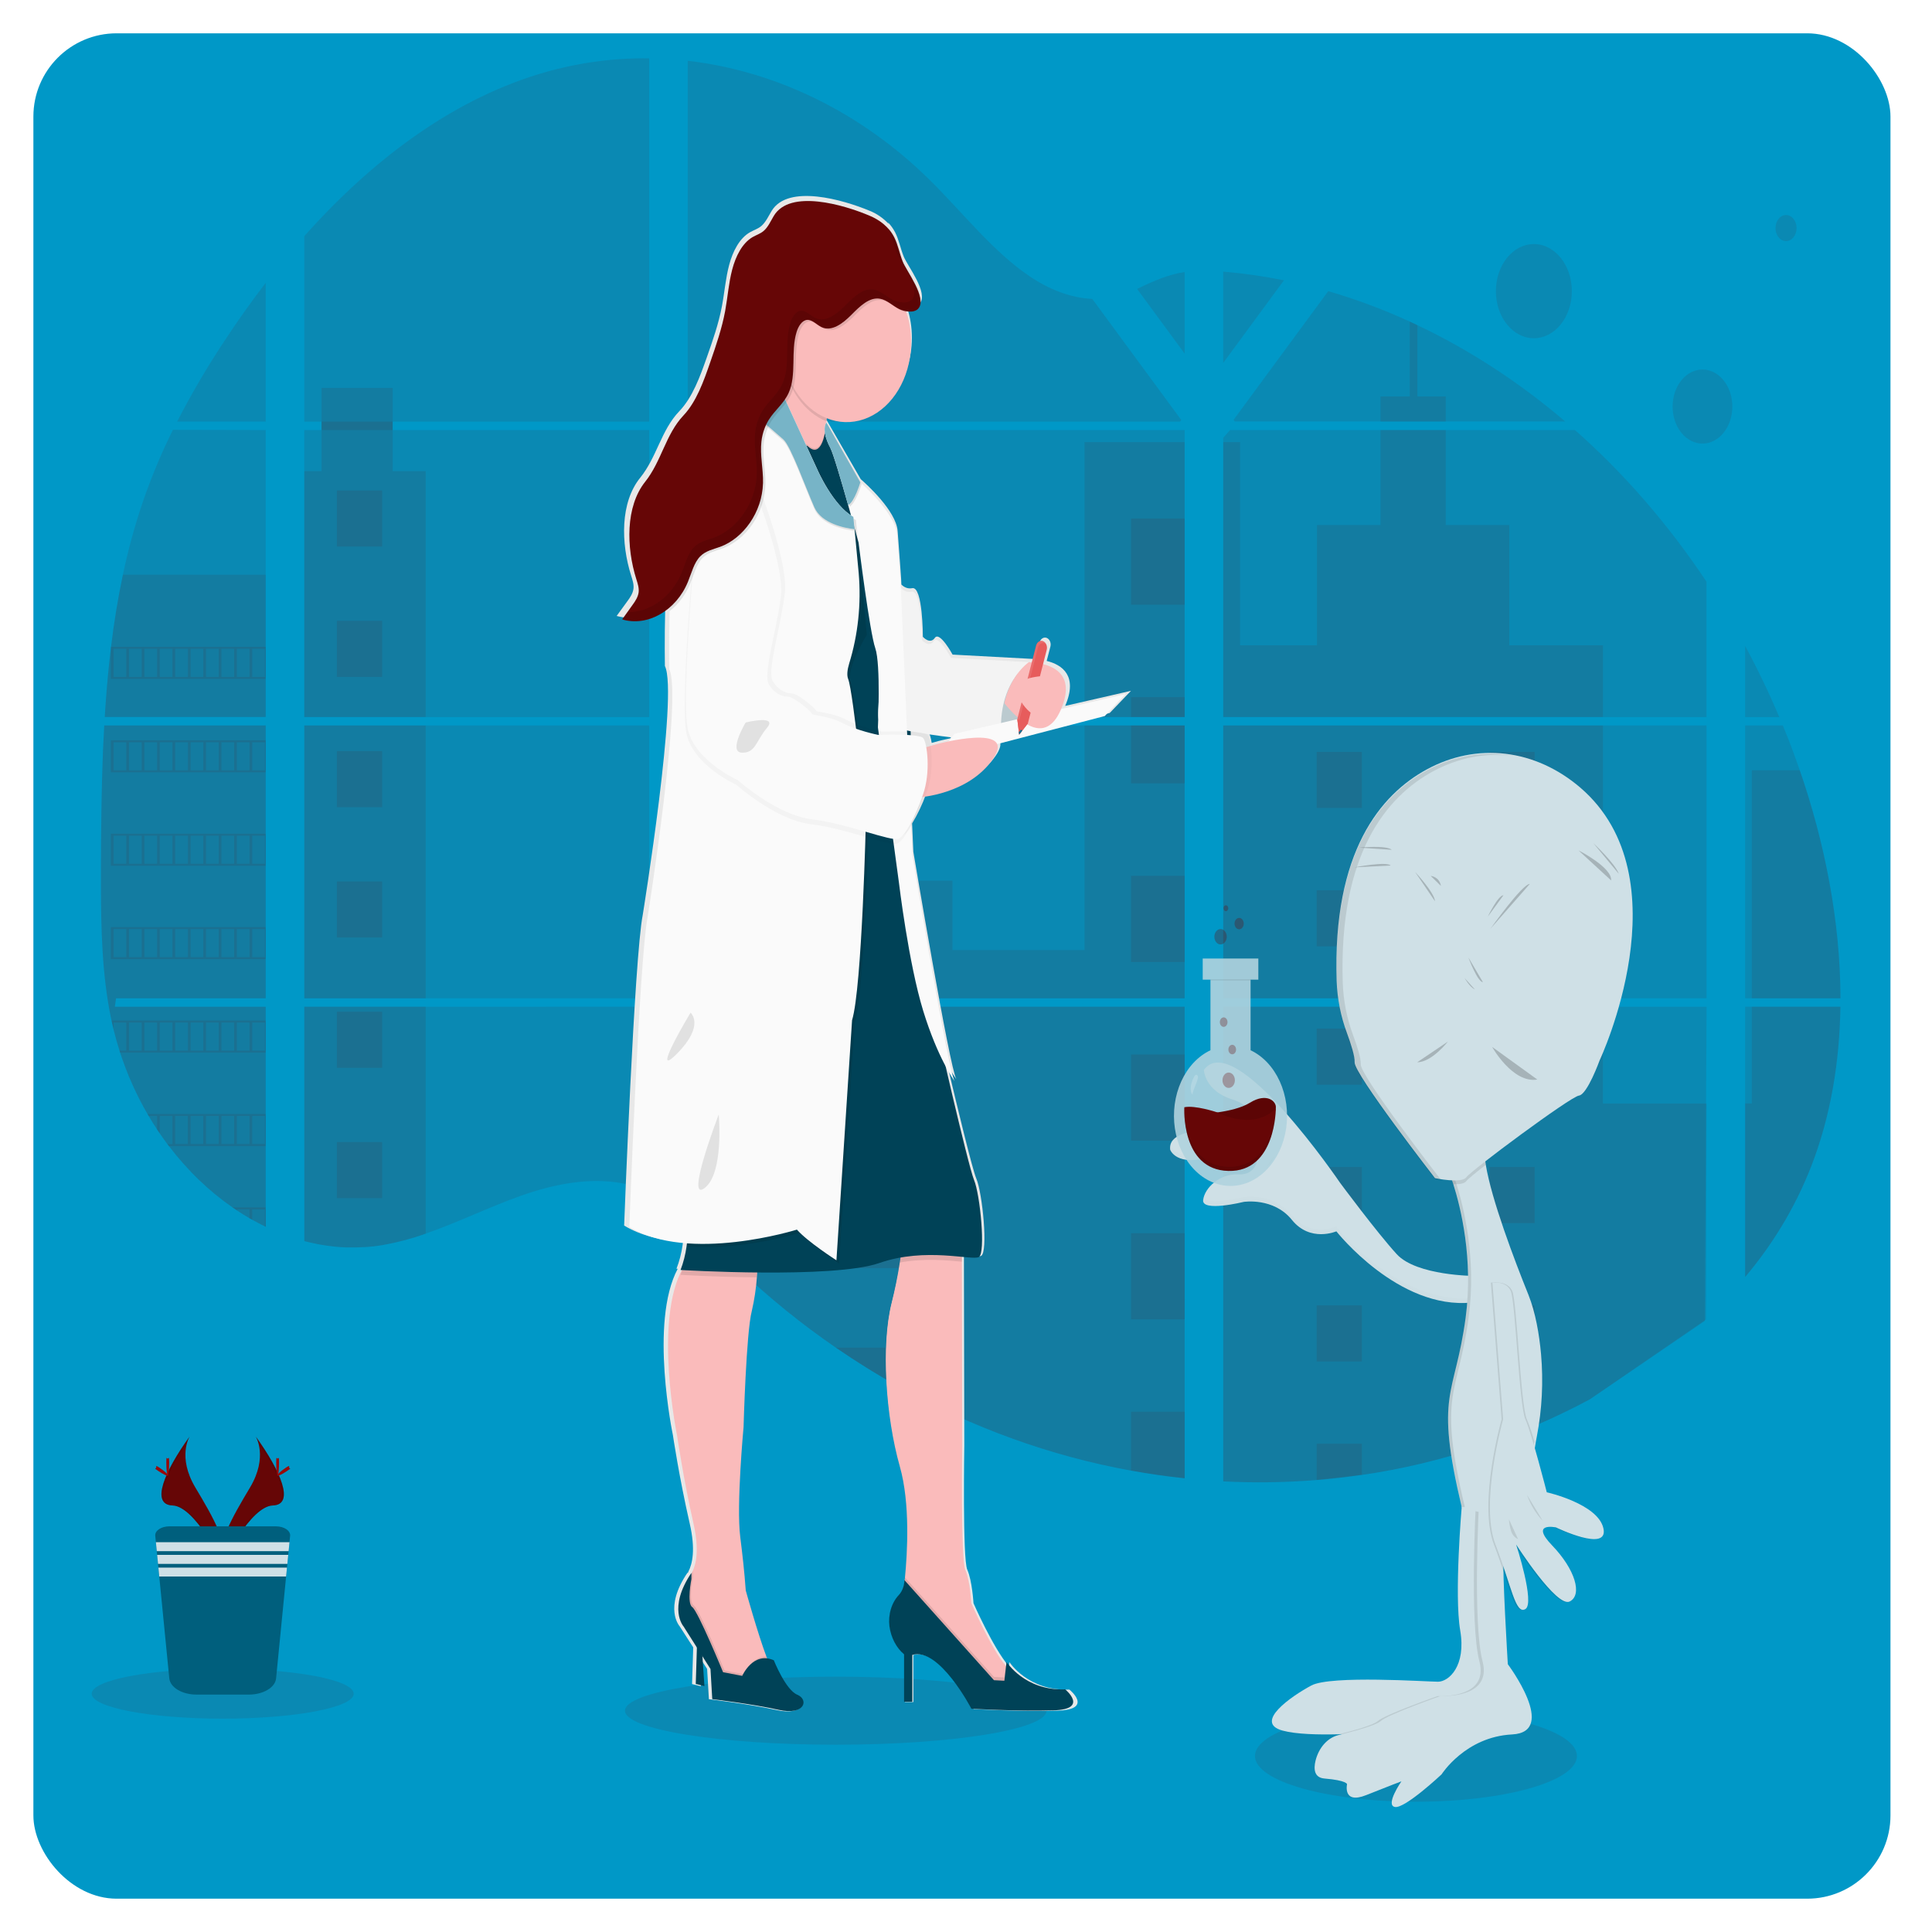 <svg width="232" height="232" viewBox="0 0 232 232" fill="none" xmlns="http://www.w3.org/2000/svg">
<g filter="url(#filter0_d)">
<rect x="4.009" width="223.004" height="224" rx="10" fill="#0098C7"/>
</g>
<g clip-path="url(#clip0)">
<path opacity="0.1" d="M100.359 209.511C114.339 209.511 125.671 207.682 125.671 205.425C125.671 203.168 114.339 201.338 100.359 201.338C86.38 201.338 75.047 203.168 75.047 205.425C75.047 207.682 86.38 209.511 100.359 209.511Z" fill="#660606"/>
<path opacity="0.1" d="M12.519 87.112H31.909V119.879H13.934C13.887 120.219 13.841 120.556 13.79 120.894H31.907V147.315L31.816 147.274C31.301 147.012 30.793 146.751 30.291 146.473L29.964 146.29C29.45 145.992 28.941 145.676 28.439 145.341C28.262 145.226 28.085 145.106 27.91 144.98C25.08 143.024 22.509 140.543 20.284 137.623C20.219 137.544 20.157 137.461 20.096 137.382C19.788 136.966 19.485 136.543 19.189 136.111L18.863 135.63C18.517 135.107 18.179 134.558 17.854 134.009C17.806 133.928 17.759 133.847 17.711 133.769C16.38 131.487 15.277 129.013 14.425 126.403C14.398 126.325 14.375 126.238 14.349 126.16C14.084 125.331 13.845 124.492 13.639 123.634C13.552 123.276 13.466 122.912 13.394 122.552C13.367 122.442 13.345 122.335 13.322 122.23C12.249 116.982 12.124 111.528 12.124 106.102C12.124 105.47 12.124 104.834 12.124 104.204C12.124 102.013 12.146 99.809 12.175 97.605C12.185 97.035 12.195 96.464 12.204 95.892C12.232 94.438 12.268 92.982 12.318 91.528C12.331 91.125 12.346 90.72 12.363 90.32C12.363 90.087 12.38 89.855 12.392 89.622C12.432 88.783 12.472 87.943 12.519 87.112Z" fill="#660606"/>
<path opacity="0.1" d="M31.909 50.627H21.271C23 47.272 24.89 44.048 26.929 40.973C28.509 38.565 30.171 36.22 31.909 33.96V50.627Z" fill="#660606"/>
<path opacity="0.1" d="M31.909 51.641V86.097H12.578C12.578 85.998 12.591 85.896 12.599 85.797C12.616 85.535 12.633 85.253 12.652 84.983C12.671 84.667 12.696 84.345 12.719 84.026C12.742 83.707 12.772 83.336 12.799 82.981C12.827 82.625 12.856 82.29 12.888 81.948C12.919 81.605 12.949 81.26 12.983 80.92C13.017 80.58 13.048 80.233 13.084 79.89C13.114 79.608 13.143 79.325 13.175 79.04C13.219 78.64 13.265 78.237 13.314 77.84C13.314 77.78 13.329 77.72 13.335 77.662C13.684 74.749 14.159 71.86 14.758 69.01C15.386 66.021 16.187 63.092 17.156 60.246C18.184 57.263 19.39 54.379 20.763 51.617L31.909 51.641Z" fill="#660606"/>
<path opacity="0.1" d="M36.538 87.112V119.882H77.954V87.112H36.538ZM36.538 120.894V149.036C36.774 149.096 37.008 149.156 37.242 149.206C37.559 149.282 37.875 149.35 38.193 149.41C38.255 149.41 38.318 149.433 38.381 149.441C38.508 149.467 38.636 149.488 38.763 149.509C39.081 149.564 39.395 149.609 39.722 149.645L40.178 149.695L40.547 149.729C40.747 149.747 40.946 149.763 41.144 149.771C41.266 149.771 41.388 149.771 41.513 149.789H41.804H42.164C42.329 149.789 42.493 149.789 42.656 149.789H42.867C43.031 149.789 43.196 149.789 43.358 149.771H43.369C43.483 149.771 43.596 149.771 43.71 149.752C43.743 149.755 43.775 149.755 43.807 149.752C43.902 149.752 43.997 149.752 44.09 149.737H44.155L44.788 149.674C44.999 149.65 45.21 149.622 45.421 149.593L45.855 149.527C47.628 149.22 49.38 148.758 51.1 148.144C54.964 146.808 58.735 144.939 62.605 143.571C67.597 141.806 73.116 140.938 77.937 143.087V120.889L36.538 120.894ZM77.954 50.629V7.003C73.42 6.941 68.898 7.598 64.499 8.958C54.004 12.224 44.594 19.31 36.538 28.359V50.629H38.609V51.641H36.532V86.113H77.954V51.641H47.15V50.629H77.954ZM131.161 35.892C128.567 35.777 125.987 34.76 123.653 33.186C119.192 30.179 115.622 25.533 111.646 21.613C103.373 13.448 93.111 8.519 82.587 7.298V50.629H141.705L141.851 50.435L131.161 35.892ZM136.547 34.697L142.258 42.468V32.663C140.337 32.964 138.662 33.662 136.547 34.697ZM142.258 156.02V120.889H130.081C130.049 120.74 130.016 120.588 129.978 120.436C130.013 120.588 130.045 120.74 130.079 120.889H82.587V146.293C83.038 146.709 83.483 147.145 83.924 147.6C84.401 148.082 84.871 148.573 85.343 149.065L85.818 149.551C86.046 149.786 86.276 150.016 86.505 150.249C86.965 150.709 87.428 151.164 87.895 151.614C88.127 151.841 88.364 152.064 88.598 152.286C92.329 155.822 96.265 159.013 100.374 161.835C101.295 162.469 102.224 163.086 103.162 163.683C103.786 164.081 104.414 164.471 105.045 164.855C105.993 165.428 106.948 165.984 107.909 166.52C116.792 171.458 126.184 174.844 135.817 176.582C137.956 176.972 140.103 177.28 142.258 177.505V156.02H142.448H142.258ZM82.587 51.641V86.113H142.258V51.641H82.587ZM82.587 87.112V119.882H142.258V87.112H82.587ZM146.889 32.616V43.577L154.18 33.659C151.765 33.171 149.334 32.824 146.889 32.616ZM146.889 87.112V119.882H204.926V87.112H146.889ZM204.721 158.624L204.932 120.894H146.889V177.889C150.628 178.083 154.371 178.027 158.105 177.722H158.17C159.95 177.581 161.725 177.378 163.495 177.115H163.535C172.962 175.75 182.179 172.695 190.897 168.045L204.721 158.624ZM216.122 92.496C215.903 91.858 215.677 91.225 215.445 90.597C215.024 89.423 214.558 88.262 214.087 87.112H209.559V119.882H221.007C220.996 110.6 219.102 101.124 216.122 92.496ZM209.559 120.889V153.35C212.784 149.52 215.509 145.135 217.47 140.122C219.83 134.085 220.905 127.551 220.998 120.894L209.559 120.889ZM209.559 77.558V86.113H213.663C212.42 83.174 211.05 80.32 209.559 77.563V77.558ZM170.208 39.048C169.907 38.904 169.603 38.761 169.299 38.622C166.096 37.151 162.822 35.929 159.497 34.962L148.342 50.127L148.132 50.417L148.275 50.611H187.957C182.43 45.901 176.472 42.02 170.208 39.048ZM189.134 51.643H147.703L146.889 52.566V86.113H154.024H204.922V69.85C200.321 62.95 195.01 56.829 189.126 51.641L189.134 51.643Z" fill="#660606"/>
<path opacity="0.1" d="M31.909 69.021V86.097H12.578C12.578 85.998 12.591 85.896 12.599 85.797C12.616 85.535 12.633 85.253 12.652 84.984C12.671 84.667 12.696 84.346 12.719 84.026C12.742 83.707 12.772 83.336 12.799 82.981C12.827 82.625 12.856 82.29 12.888 81.948C12.919 81.605 12.949 81.26 12.983 80.92C13.017 80.58 13.048 80.233 13.084 79.89C13.114 79.608 13.143 79.325 13.175 79.04C13.219 78.64 13.265 78.237 13.314 77.84C13.314 77.78 13.329 77.72 13.335 77.662C13.684 74.749 14.159 71.861 14.758 69.01L31.909 69.021Z" fill="#660606"/>
<path opacity="0.1" d="M12.519 87.112H31.909V119.879H13.934C13.887 120.219 13.841 120.556 13.79 120.894H31.907V147.315L31.816 147.274C31.301 147.012 30.793 146.751 30.291 146.473L29.964 146.29C29.45 145.992 28.941 145.676 28.439 145.341C28.262 145.226 28.085 145.106 27.91 144.98C25.08 143.024 22.509 140.543 20.284 137.623C20.219 137.544 20.157 137.461 20.096 137.382C19.788 136.966 19.485 136.543 19.189 136.111L18.863 135.63C18.517 135.107 18.179 134.558 17.854 134.009C17.806 133.928 17.759 133.847 17.711 133.769C16.38 131.487 15.277 129.013 14.425 126.403C14.398 126.325 14.375 126.238 14.349 126.16C14.084 125.331 13.845 124.492 13.639 123.634C13.552 123.276 13.466 122.912 13.394 122.552C13.367 122.442 13.345 122.335 13.322 122.23C12.249 116.982 12.124 111.528 12.124 106.102C12.124 105.47 12.124 104.834 12.124 104.204C12.124 102.013 12.146 99.809 12.175 97.605C12.185 97.035 12.195 96.464 12.204 95.892C12.232 94.438 12.268 92.982 12.318 91.528C12.331 91.125 12.346 90.72 12.363 90.32C12.363 90.087 12.38 89.855 12.392 89.622C12.432 88.783 12.472 87.943 12.519 87.112Z" fill="#660606"/>
<path opacity="0.1" d="M51.119 56.575V86.1H36.54V56.575H38.617V46.579H47.152V56.575H51.119Z" fill="#660606"/>
<path opacity="0.1" d="M51.119 87.112H36.54V119.882H51.119V87.112Z" fill="#660606"/>
<path opacity="0.1" d="M36.538 120.889H51.117V148.142C49.398 148.753 47.646 149.214 45.874 149.522L45.438 149.59L44.805 149.671L44.172 149.734H44.107C44.014 149.734 43.919 149.75 43.824 149.752H43.727C43.611 149.752 43.497 149.768 43.383 149.771H43.373C43.211 149.771 43.048 149.786 42.882 149.789H42.671C42.508 149.789 42.346 149.789 42.179 149.789H41.821C41.722 149.789 41.624 149.789 41.528 149.789L41.158 149.771C40.962 149.771 40.762 149.745 40.562 149.729L40.195 149.695L39.737 149.643C39.416 149.606 39.104 149.562 38.779 149.507L38.398 149.441C38.335 149.441 38.271 149.42 38.21 149.407C37.892 149.347 37.577 149.282 37.259 149.206C37.023 149.154 36.789 149.093 36.553 149.033L36.538 120.889Z" fill="#660606"/>
<path opacity="0.1" d="M142.26 53.089H130.237V86.1H142.26V53.089Z" fill="#660606"/>
<path opacity="0.1" d="M142.26 87.112V119.882H82.589V105.749H114.373V114.085H130.237V87.112H142.26Z" fill="#660606"/>
<path opacity="0.1" d="M142.45 156.031H142.26V177.529C140.105 177.302 137.958 176.994 135.819 176.606C126.185 174.859 116.793 171.463 107.911 166.515C105.348 165.083 102.837 163.521 100.376 161.83C96.265 159.006 92.326 155.814 88.591 152.278C87.652 151.389 86.726 150.479 85.814 149.546C85.181 148.898 84.548 148.239 83.916 147.593C83.475 147.151 83.03 146.712 82.576 146.286V120.889H130.079L129.98 120.437C130.015 120.588 130.049 120.737 130.081 120.889H142.26V156.015L142.45 156.031Z" fill="#660606"/>
<path opacity="0.1" d="M173.612 50.626H165.779V47.609H169.289V38.62C169.592 38.758 169.896 38.899 170.198 39.046V47.609H173.61L173.612 50.626Z" fill="#660606"/>
<path opacity="0.1" d="M192.489 86.098H154.028L154.041 86.111L154.024 86.098H146.889V53.087H148.908V77.485H158.145V63.049H165.779V51.641H173.61V63.049H181.24V77.485H192.487L192.489 86.098Z" fill="#660606"/>
<path opacity="0.1" d="M146.889 87.112V119.882H192.489V87.112H146.889ZM204.863 158.449L204.926 132.511H192.483V120.889H146.889V177.889C150.627 178.083 154.371 178.027 158.105 177.722H158.17C159.95 177.581 161.725 177.378 163.495 177.115H163.535C172.962 175.75 182.179 172.695 190.897 168.045" fill="#660606"/>
<path opacity="0.1" d="M210.363 120.889H221C220.907 127.543 219.83 134.077 217.47 140.115C215.511 145.13 212.784 149.528 209.561 153.345V132.508H210.363V120.889Z" fill="#660606"/>
<path opacity="0.1" d="M221.007 119.88H210.363V92.493H216.122C219.102 101.124 220.998 110.6 221.007 119.88Z" fill="#660606"/>
<path opacity="0.1" d="M142.26 62.265H135.819V72.614H142.26V62.265Z" fill="#660606"/>
<path opacity="0.1" d="M142.26 83.718H135.819V86.1H142.26V83.718Z" fill="#660606"/>
<path opacity="0.1" d="M142.26 87.112H135.819V94.064H142.26V87.112Z" fill="#660606"/>
<path opacity="0.1" d="M142.26 105.169H135.819V115.518H142.26V105.169Z" fill="#660606"/>
<path opacity="0.1" d="M142.26 126.623H135.819V136.972H142.26V126.623Z" fill="#660606"/>
<path opacity="0.1" d="M142.26 156.015L142.45 156.03H142.26V158.433H135.819V148.082H142.26V156.015Z" fill="#660606"/>
<path opacity="0.1" d="M142.26 169.522V177.515C140.105 177.289 137.958 176.981 135.819 176.592V169.522H142.26Z" fill="#660606"/>
<path opacity="0.1" d="M110.191 119.121H82.589V119.882H110.191V119.121Z" fill="#660606"/>
<path opacity="0.1" d="M110.191 120.894H82.589V123.807H110.191V120.894Z" fill="#660606"/>
<path opacity="0.1" d="M110.191 133.358H82.589V138.044H110.191V133.358Z" fill="#660606"/>
<path opacity="0.1" d="M110.189 147.595V152.278H88.591C87.652 151.389 86.726 150.478 85.814 149.546C85.181 148.897 84.548 148.238 83.916 147.595H110.189Z" fill="#660606"/>
<path opacity="0.1" d="M110.189 161.827V166.515H107.911C105.347 165.082 102.835 163.52 100.376 161.827H110.189Z" fill="#660606"/>
<path opacity="0.1" d="M163.54 90.289H158.107V97.024H163.54V90.289Z" fill="#660606"/>
<path opacity="0.1" d="M45.887 58.899H40.454V65.635H45.887V58.899Z" fill="#660606"/>
<path opacity="0.1" d="M45.887 74.546H40.454V81.281H45.887V74.546Z" fill="#660606"/>
<path opacity="0.1" d="M45.887 90.195H40.454V96.93H45.887V90.195Z" fill="#660606"/>
<path opacity="0.1" d="M45.887 105.844H40.454V112.579H45.887V105.844Z" fill="#660606"/>
<path opacity="0.1" d="M45.887 121.493H40.454V128.228H45.887V121.493Z" fill="#660606"/>
<path opacity="0.1" d="M45.887 137.142H40.454V143.877H45.887V137.142Z" fill="#660606"/>
<path opacity="0.1" d="M184.283 90.289H178.851V97.024H184.283V90.289Z" fill="#660606"/>
<path opacity="0.1" d="M163.54 106.905H158.107V113.641H163.54V106.905Z" fill="#660606"/>
<path opacity="0.1" d="M184.283 106.905H178.851V113.641H184.283V106.905Z" fill="#660606"/>
<path opacity="0.1" d="M163.54 123.521H158.107V130.257H163.54V123.521Z" fill="#660606"/>
<path opacity="0.1" d="M184.283 123.521H178.851V130.257H184.283V123.521Z" fill="#660606"/>
<path opacity="0.1" d="M163.54 140.138H158.107V146.874H163.54V140.138Z" fill="#660606"/>
<path opacity="0.1" d="M184.283 140.138H178.851V146.874H184.283V140.138Z" fill="#660606"/>
<path opacity="0.1" d="M163.54 156.754H158.107V163.49H163.54V156.754Z" fill="#660606"/>
<path opacity="0.1" d="M184.283 156.754H178.851V163.49H184.283V156.754Z" fill="#660606"/>
<path opacity="0.1" d="M158.107 177.714V173.371H163.54V177.097L158.107 177.714Z" fill="#660606"/>
<path opacity="0.1" d="M13.312 77.673V81.527H31.907V77.673H13.312ZM15.163 81.286H13.639V77.916H15.163V81.286ZM17.015 81.286H15.49V77.916H17.015V81.286ZM18.863 81.286H17.338V77.916H18.863V81.286ZM20.714 81.286H19.189V77.916H20.714V81.286ZM22.564 81.286H21.039V77.916H22.564V81.286ZM24.416 81.286H22.891V77.916H24.416V81.286ZM26.267 81.286H24.742V77.916H26.267V81.286ZM28.117 81.286H26.588V77.916H28.113L28.117 81.286ZM29.966 81.286H28.442V77.916H29.962L29.966 81.286ZM31.816 81.286H30.291V77.916H31.816V81.286Z" fill="#660606"/>
<path opacity="0.1" d="M13.312 88.893V92.747H31.907V88.893H13.312ZM15.163 92.504H13.639V89.136H15.163V92.504ZM17.015 92.504H15.49V89.136H17.015V92.504ZM18.863 92.504H17.338V89.136H18.863V92.504ZM20.714 92.504H19.189V89.136H20.714V92.504ZM22.564 92.504H21.039V89.136H22.564V92.504ZM24.416 92.504H22.891V89.136H24.416V92.504ZM26.267 92.504H24.742V89.136H26.267V92.504ZM28.117 92.504H26.588V89.136H28.113L28.117 92.504ZM29.966 92.504H28.442V89.136H29.962L29.966 92.504ZM31.816 92.504H30.291V89.136H31.816V92.504Z" fill="#660606"/>
<path opacity="0.1" d="M13.312 100.112V103.964H31.907V100.112H13.312ZM15.163 103.721H13.639V100.353H15.163V103.721ZM17.015 103.721H15.49V100.353H17.015V103.721ZM18.863 103.721H17.338V100.353H18.863V103.721ZM20.714 103.721H19.189V100.353H20.714V103.721ZM22.564 103.721H21.039V100.353H22.564V103.721ZM24.416 103.721H22.891V100.353H24.416V103.721ZM26.267 103.721H24.742V100.353H26.267V103.721ZM28.117 103.721H26.588V100.353H28.113L28.117 103.721ZM29.966 103.721H28.442V100.353H29.962L29.966 103.721ZM31.816 103.721H30.291V100.353H31.816V103.721Z" fill="#660606"/>
<path opacity="0.1" d="M13.312 111.329V115.181H31.907V111.329H13.312ZM15.163 114.94H13.639V111.57H15.163V114.94ZM17.015 114.94H15.49V111.57H17.015V114.94ZM18.863 114.94H17.338V111.57H18.863V114.94ZM20.714 114.94H19.189V111.57H20.714V114.94ZM22.564 114.94H21.039V111.57H22.564V114.94ZM24.416 114.94H22.891V111.57H24.416V114.94ZM26.267 114.94H24.742V111.57H26.267V114.94ZM28.117 114.94H26.588V111.57H28.113L28.117 114.94ZM29.966 114.94H28.442V111.57H29.962L29.966 114.94ZM31.816 114.94H30.291V111.57H31.816V114.94Z" fill="#660606"/>
<path opacity="0.1" d="M13.392 122.546C13.466 122.91 13.55 123.271 13.639 123.629V122.79H15.163V126.157H14.356C14.379 126.236 14.404 126.319 14.43 126.398H31.913V122.546H13.392ZM17.015 126.157H15.49V122.79H17.015V126.157ZM18.863 126.157H17.338V122.79H18.863V126.157ZM20.714 126.157H19.189V122.79H20.714V126.157ZM22.564 126.157H21.039V122.79H22.564V126.157ZM24.415 126.157H22.891V122.79H24.415V126.157ZM26.267 126.157H24.742V122.79H26.267V126.157ZM28.117 126.157H26.588V122.79H28.112L28.117 126.157ZM29.966 126.157H28.441V122.79H29.962L29.966 126.157ZM31.816 126.157H30.291V122.79H31.816V126.157Z" fill="#660606"/>
<path opacity="0.1" d="M17.709 133.766C17.758 133.842 17.804 133.926 17.852 134.007H18.863V135.625L19.189 136.109V134.017H20.714V137.387H20.096C20.157 137.466 20.216 137.55 20.284 137.628H31.907V133.766H17.709ZM22.56 137.377H21.035V134.007H22.56V137.377ZM24.411 137.377H22.887V134.007H24.411V137.377ZM26.263 137.377H24.738V134.007H26.263V137.377ZM28.113 137.377H26.588V134.007H28.113V137.377ZM29.962 137.377H28.437V134.007H29.962V137.377ZM31.812 137.377H30.287V134.007H31.812V137.377Z" fill="#660606"/>
<path opacity="0.1" d="M27.91 144.983C28.085 145.106 28.262 145.227 28.442 145.342V145.224H29.962V146.291L30.287 146.476V145.224H31.812V147.274C31.841 147.291 31.871 147.305 31.902 147.316V144.983H27.91Z" fill="#660606"/>
<path opacity="0.1" d="M142.258 156.015H142.448H142.258ZM129.977 120.455C130.013 120.606 130.045 120.758 130.079 120.907C130.049 120.745 130.015 120.593 129.977 120.442V120.455ZM38.609 50.629V51.641H47.15V50.629H38.609ZM142.258 156.015H142.448H142.258ZM129.977 120.455C130.013 120.606 130.045 120.758 130.079 120.907C130.049 120.745 130.015 120.593 129.977 120.442V120.455ZM142.258 156.015H142.448H142.258ZM129.977 120.455C130.013 120.606 130.045 120.758 130.079 120.907C130.049 120.745 130.015 120.593 129.977 120.442V120.455Z" fill="#660606"/>
<path opacity="0.1" d="M184.19 40.617C186.71 40.617 188.752 38.085 188.752 34.962C188.752 31.838 186.71 29.306 184.19 29.306C181.671 29.306 179.629 31.838 179.629 34.962C179.629 38.085 181.671 40.617 184.19 40.617Z" fill="#660606"/>
<path opacity="0.1" d="M204.439 53.267C206.42 53.267 208.026 51.276 208.026 48.82C208.026 46.363 206.42 44.372 204.439 44.372C202.457 44.372 200.851 46.363 200.851 48.82C200.851 51.276 202.457 53.267 204.439 53.267Z" fill="#660606"/>
<path opacity="0.1" d="M214.473 28.956C215.172 28.956 215.739 28.253 215.739 27.387C215.739 26.52 215.172 25.818 214.473 25.818C213.774 25.818 213.208 26.52 213.208 27.387C213.208 28.253 213.774 28.956 214.473 28.956Z" fill="#660606"/>
<path opacity="0.1" d="M170.031 216.357C180.708 216.357 189.364 213.898 189.364 210.866C189.364 207.833 180.708 205.375 170.031 205.375C159.354 205.375 150.698 207.833 150.698 210.866C150.698 213.898 159.354 216.357 170.031 216.357Z" fill="#660606"/>
<path d="M179.949 203.427C179.949 203.427 166.435 207.927 166.298 207.927C166.222 207.927 163.66 208.189 160.764 208.257C158.322 208.319 155.644 208.257 154.016 207.815C150.477 206.845 155.119 203.655 157.464 202.4C159.809 201.145 171.383 201.945 172.678 201.945C173.973 201.945 176.079 200.065 175.346 195.79C174.612 191.515 175.529 180.915 175.529 180.915L178.517 178.807L178.585 179.976L179.949 203.427Z" fill="#CFE0E6"/>
<path opacity="0.1" d="M179.949 203.427C179.949 203.427 166.435 207.927 166.298 207.927C166.222 207.927 163.66 208.189 160.764 208.256C162.527 207.82 164.891 207.164 165.425 206.688C166.298 205.89 172.642 203.668 172.642 203.668C172.642 203.668 178.846 204.065 177.651 199.508C176.455 194.95 177.229 180.42 177.229 180.42L178.585 179.994L179.949 203.427Z" fill="black"/>
<path d="M177.606 180.402C177.606 180.402 176.824 194.934 178.028 199.489C179.232 204.044 173.017 203.649 173.017 203.649C173.017 203.649 166.673 205.872 165.8 206.669C165.227 207.192 162.538 207.911 160.756 208.345C160.111 208.496 159.512 208.862 159.022 209.403C158.532 209.944 158.171 210.641 157.976 211.417C157.721 212.463 157.824 213.467 159.045 213.569C161.757 213.797 161.757 214.254 161.757 214.254C161.757 214.254 161.205 216.704 164.056 215.562C166.908 214.419 168.285 213.909 168.285 213.909C168.285 213.909 166.309 216.759 167.504 216.987C168.7 217.214 173.112 213.065 173.112 213.065C173.112 213.065 175.961 208.562 181.569 208.277C187.177 207.992 181.063 199.842 181.063 199.842C181.063 199.842 180.373 188.445 180.559 187.077C180.744 185.71 180.329 179.555 180.329 179.555L177.606 180.402Z" fill="#CFE0E6"/>
<path d="M177.1 153.217C177.1 153.217 170.113 153.217 167.722 150.602C165.33 147.988 160.929 142.047 160.929 142.047C160.929 142.047 148.241 123.354 144.563 128.484C144.563 128.484 144.656 130.992 147.965 132.017C151.274 133.042 151.459 136.122 151.459 136.122C151.459 136.122 140.058 134.292 140.518 138.059C140.518 138.059 141.254 140.224 145.58 138.857C149.905 137.489 151.004 139.084 151.004 139.084C151.004 139.084 150.911 141.137 148.705 141.022C146.499 140.907 144.66 142.617 144.477 144.099C144.293 145.582 149.348 144.327 149.348 144.327C149.348 144.327 152.934 143.757 155.139 146.492C157.345 149.227 160.473 147.862 160.473 147.862C160.473 147.862 167.92 157.322 176.744 156.409L177.1 153.217Z" fill="#CFE0E6"/>
<g opacity="0.1">
<path opacity="0.1" d="M150.888 139.029C150.943 138.862 150.977 138.686 150.991 138.506C150.991 138.506 149.888 136.911 145.567 138.279C141.695 139.503 140.704 137.895 140.539 137.547C140.496 137.728 140.486 137.919 140.51 138.106C140.51 138.106 141.246 140.274 145.571 138.907C149.169 137.772 150.534 138.692 150.888 139.029Z" fill="black"/>
<path opacity="0.1" d="M147.956 132.074C150.312 132.804 151.084 134.574 151.331 135.534L151.449 135.552C151.449 135.552 151.265 132.474 147.954 131.447C145.582 130.712 144.863 129.214 144.645 128.427C144.616 128.463 144.582 128.5 144.552 128.542C144.555 128.542 144.647 131.049 147.956 132.074Z" fill="black"/>
<path opacity="0.1" d="M176.731 155.839C167.907 156.752 160.46 147.297 160.46 147.297C160.46 147.297 157.335 148.664 155.127 145.93C152.919 143.195 149.329 143.757 149.329 143.757C149.329 143.757 145.097 144.803 144.519 143.848C144.492 143.949 144.471 144.052 144.458 144.157C144.274 145.639 149.329 144.384 149.329 144.384C149.329 144.384 152.915 143.814 155.121 146.549C157.327 149.284 160.454 147.917 160.454 147.917C160.454 147.917 167.901 157.379 176.725 156.467L177.094 153.274H177.022L176.731 155.839Z" fill="black"/>
</g>
<path d="M185.053 162.603C185.343 165.91 185.172 169.254 184.549 172.49C184.511 172.688 184.473 172.895 184.435 173.107C184.084 175.04 183.844 177.001 183.716 178.977C183.573 181.461 181.377 181.921 179.287 181.785C178.021 181.681 176.765 181.427 175.537 181.027C172.226 167.122 174.709 167.804 175.997 158.229C176.948 151.169 175.392 144.959 174.521 142.204C174.209 141.226 173.983 140.677 173.983 140.677C173.983 140.677 179.315 134.522 178.395 137.144C178.184 137.725 178.222 138.679 178.418 139.874C179.104 144.057 181.826 151.235 183.543 155.494C184.395 157.628 184.836 160.227 185.053 162.603Z" fill="#CFE0E6"/>
<path opacity="0.1" d="M175.902 180.972C172.593 167.067 175.076 167.749 176.362 158.177C177.313 151.117 175.757 144.907 174.886 142.149C174.574 141.171 174.348 140.625 174.348 140.625C174.348 140.625 177.379 137.116 178.477 136.525C178.186 135.766 173.979 140.625 173.979 140.625C173.979 140.625 174.205 141.171 174.517 142.149C175.396 144.907 176.95 151.107 175.993 158.177C174.704 167.749 172.222 167.067 175.533 180.972H175.902Z" fill="black"/>
<path opacity="0.1" d="M178.41 139.877C177.144 140.87 176.229 141.616 176.09 141.819C175.879 142.141 175.217 142.222 174.515 142.206C174.202 141.229 173.977 140.679 173.977 140.679C173.977 140.679 179.308 134.524 178.389 137.147C178.182 137.727 178.222 138.682 178.41 139.877Z" fill="black"/>
<path d="M172.317 141.477C172.317 141.477 175.535 142.162 176.086 141.364C176.636 140.567 188.59 131.69 189.6 131.562C190.61 131.434 192.082 127.344 192.082 127.344C192.082 127.344 202.416 105.441 189.762 94.574C187.096 92.295 184.005 90.897 180.781 90.515C177.557 90.132 174.307 90.777 171.341 92.388C165.805 95.4 160.003 102.256 160.507 117.803C160.587 119.958 161.004 122.073 161.736 124.029C162.23 125.368 162.713 126.879 162.667 127.561C162.574 128.939 172.317 141.477 172.317 141.477Z" fill="#CFE0E6"/>
<path opacity="0.1" d="M179.03 154.017L180.318 170.43C180.318 170.43 177.467 180.46 179.399 185.475C181.331 190.49 181.788 193.91 182.984 193.225C184.18 192.54 181.881 185.472 181.881 185.472C181.881 185.472 186.753 193.11 188.316 192.309C189.878 191.509 188.948 188.434 186.207 185.584C183.465 182.734 186.666 183.419 186.666 183.419C186.666 183.419 193.01 186.497 192.361 183.534C191.711 180.572 185.557 179.197 185.557 179.197C185.557 179.197 183.718 172.017 182.984 170.422C182.25 168.827 181.788 156.287 181.236 155.034C180.683 153.782 179.03 154.017 179.03 154.017Z" fill="black"/>
<path opacity="0.1" d="M184.254 173.107C183.903 175.04 183.662 177.002 183.535 178.977C183.391 181.461 181.194 181.921 179.106 181.785C178.895 176.684 180.679 170.43 180.679 170.43L179.393 154.017C179.393 154.017 181.046 153.787 181.599 155.042C182.151 156.297 182.609 168.832 183.345 170.43C183.695 171.296 183.999 172.191 184.254 173.107Z" fill="black"/>
<path d="M179.213 154.017L180.502 170.43C180.502 170.43 177.651 180.46 179.582 185.475C181.514 190.49 181.972 193.91 183.168 193.225C184.363 192.54 182.065 185.472 182.065 185.472C182.065 185.472 186.936 193.11 188.499 192.309C190.062 191.509 189.132 188.434 186.39 185.584C183.648 182.734 186.85 183.419 186.85 183.419C186.85 183.419 193.192 186.497 192.544 183.534C191.897 180.572 185.741 179.197 185.741 179.197C185.741 179.197 183.904 172.017 183.168 170.422C182.432 168.827 181.972 156.287 181.421 155.034C180.871 153.782 179.213 154.017 179.213 154.017Z" fill="#CFE0E6"/>
<path opacity="0.1" d="M153.06 138.724C152.86 139.309 152.514 139.799 152.073 140.123L153.06 138.724Z" fill="black"/>
<path opacity="0.1" d="M183.36 179.502C183.795 180.706 184.444 181.772 185.258 182.622L183.36 179.502Z" fill="black"/>
<path opacity="0.1" d="M181.2 182.455C181.23 182.937 181.318 183.411 181.461 183.861C181.534 184.086 181.646 184.288 181.79 184.452C181.933 184.617 182.104 184.74 182.29 184.813" fill="black"/>
<path opacity="0.2" d="M178.659 110.074C178.659 110.074 179.888 107.507 180.536 107.507L178.659 110.074Z" fill="black"/>
<path opacity="0.2" d="M178.984 111.518C178.984 111.518 182.799 106.145 183.705 106.145L178.984 111.518Z" fill="black"/>
<path opacity="0.2" d="M171.802 105.182C171.802 105.182 172.838 105.263 173.032 106.385L171.802 105.182Z" fill="black"/>
<path opacity="0.2" d="M169.925 104.701C169.925 104.701 172.256 107.188 172.319 108.228L169.925 104.701Z" fill="black"/>
<path opacity="0.2" d="M175.877 117.453C175.877 117.453 176.459 118.499 177.106 118.815L175.877 117.453Z" fill="black"/>
<path opacity="0.2" d="M176.324 114.966C176.324 114.966 177.423 117.934 178.07 117.934L176.324 114.966Z" fill="black"/>
<path opacity="0.2" d="M179.177 125.713C179.177 125.713 181.634 130.124 184.61 129.635L179.177 125.713Z" fill="black"/>
<path opacity="0.2" d="M173.871 125.072C173.871 125.072 171.931 127.559 170.185 127.559L173.871 125.072Z" fill="black"/>
<path opacity="0.2" d="M189.543 102.11C189.543 102.11 193.599 104.155 193.468 105.723L189.543 102.11Z" fill="black"/>
<path opacity="0.2" d="M191.331 101.245C191.331 101.245 193.991 103.734 194.383 104.924L191.331 101.245Z" fill="black"/>
<path opacity="0.2" d="M162.635 104.154C162.635 104.154 166.517 103.399 166.996 103.937L162.635 104.154Z" fill="black"/>
<path opacity="0.2" d="M163.202 101.786C163.202 101.786 166.473 101.462 167.127 102.047L163.202 101.786Z" fill="black"/>
<path opacity="0.1" d="M173.055 141.707C173.055 141.707 163.31 129.156 163.403 127.799C163.447 127.117 162.966 125.606 162.47 124.267C161.739 122.31 161.322 120.196 161.243 118.041C160.739 102.494 166.539 95.638 172.077 92.626C175.103 90.983 178.421 90.345 181.706 90.775C178.188 90.143 174.597 90.745 171.341 92.511C165.805 95.526 160.003 102.379 160.507 117.929C160.586 120.083 161.004 122.197 161.736 124.152C162.23 125.493 162.713 127.002 162.667 127.687C162.574 129.054 172.319 141.592 172.319 141.592C172.319 141.592 172.777 141.689 173.374 141.767C173.178 141.733 173.055 141.707 173.055 141.707Z" fill="black"/>
<path opacity="0.9" d="M150.173 126.118V117.639H151.105V115.103H144.424V117.639H145.354V126.118C143.869 126.817 142.628 128.139 141.848 129.855C141.068 131.571 140.798 133.571 141.084 135.508C141.371 137.446 142.196 139.197 143.416 140.458C144.637 141.719 146.175 142.409 147.764 142.409C149.352 142.409 150.89 141.719 152.111 140.458C153.331 139.197 154.157 137.446 154.443 135.508C154.73 133.571 154.459 131.571 153.679 129.855C152.899 128.139 151.658 126.817 150.173 126.118Z" fill="#B1D3DE"/>
<path opacity="0.1" d="M150.175 117.612H145.356V117.727H150.175V117.612Z" fill="black"/>
<path d="M143.966 133.774C143.966 133.774 148.056 133.685 150.101 132.417C152.147 131.149 153.313 132.281 153.204 133.05C153.094 133.818 152.51 135.314 150.173 135.494C147.836 135.675 143.966 133.774 143.966 133.774Z" fill="#660606"/>
<path opacity="0.1" d="M143.966 133.774C143.966 133.774 148.056 133.685 150.101 132.417C152.147 131.149 153.313 132.281 153.204 133.05C153.094 133.818 152.51 135.314 150.173 135.494C147.836 135.675 143.966 133.774 143.966 133.774Z" fill="black"/>
<path d="M142.216 132.961C142.216 132.961 141.777 140.473 147.509 140.609C153.242 140.745 153.204 133.05 153.204 133.05C153.204 133.05 151.095 135.902 146.084 133.549C146.084 133.549 143.492 132.689 142.216 132.961Z" fill="#660606"/>
<path opacity="0.1" d="M153.182 133.076C153.068 134.807 152.326 140.225 147.509 140.11C142.787 140 142.254 134.88 142.211 133.081C142.184 134.046 142.211 140.483 147.509 140.609C153.241 140.745 153.203 133.05 153.203 133.05L153.182 133.076Z" fill="black"/>
<path opacity="0.3" d="M147.543 130.641C147.954 130.641 148.288 130.228 148.288 129.718C148.288 129.209 147.954 128.795 147.543 128.795C147.132 128.795 146.799 129.209 146.799 129.718C146.799 130.228 147.132 130.641 147.543 130.641Z" fill="#660606"/>
<path opacity="0.3" d="M147.969 126.602C148.223 126.602 148.429 126.347 148.429 126.032C148.429 125.717 148.223 125.462 147.969 125.462C147.715 125.462 147.509 125.717 147.509 126.032C147.509 126.347 147.715 126.602 147.969 126.602Z" fill="#660606"/>
<path opacity="0.3" d="M146.942 123.31C147.196 123.31 147.402 123.055 147.402 122.74C147.402 122.425 147.196 122.17 146.942 122.17C146.688 122.17 146.482 122.425 146.482 122.74C146.482 123.055 146.688 123.31 146.942 123.31Z" fill="#660606"/>
<path opacity="0.2" d="M143.002 130.43C142.964 130.817 142.971 131.303 143.251 131.476C143.002 131.348 143.973 129.609 143.846 129.256C143.544 128.506 143.034 130.069 143.002 130.43Z" fill="#FAFAFA"/>
<path opacity="0.3" d="M146.569 113.41C146.98 113.41 147.313 112.997 147.313 112.487C147.313 111.978 146.98 111.564 146.569 111.564C146.158 111.564 145.824 111.978 145.824 112.487C145.824 112.997 146.158 113.41 146.569 113.41Z" fill="#660606"/>
<path opacity="0.3" d="M148.8 111.593C149.105 111.593 149.353 111.287 149.353 110.908C149.353 110.53 149.105 110.223 148.8 110.223C148.495 110.223 148.247 110.53 148.247 110.908C148.247 111.287 148.495 111.593 148.8 111.593Z" fill="#660606"/>
<path opacity="0.3" d="M147.208 109.418C147.366 109.418 147.495 109.259 147.495 109.063C147.495 108.866 147.366 108.707 147.208 108.707C147.049 108.707 146.921 108.866 146.921 109.063C146.921 109.259 147.049 109.418 147.208 109.418Z" fill="#660606"/>
<path d="M74.948 147.169C76.979 148.398 79.474 148.966 82.018 149.149C82.003 149.272 81.986 149.392 81.969 149.509C81.831 150.497 81.582 151.457 81.231 152.359H81.383C77.947 158.776 80.803 172.331 80.803 172.331C80.803 172.331 81.549 177.39 82.827 182.967C83.536 186.055 83.148 187.791 82.665 188.72V188.738C82.633 188.798 82.604 188.861 82.572 188.924V188.832C79.643 193.112 81.613 195.285 81.613 195.285L83.245 197.819L83.104 202.227L84.169 202.489L83.918 198.865L84.915 200.413L85.126 204.044C85.126 204.044 90.023 204.63 93.273 205.352C96.523 206.073 97 204.12 95.561 203.537C94.123 202.954 92.687 199.385 92.687 199.385C92.414 199.266 92.131 199.189 91.843 199.157C91.817 199.09 91.789 199.019 91.761 198.946C90.685 196.138 89.224 190.963 89.224 190.963V190.919C89.07 188.777 88.825 186.643 88.553 184.518C88.064 180.695 88.96 171.308 88.96 171.308C88.96 171.308 89.281 159.892 89.973 157.296C90.286 155.977 90.494 154.623 90.595 153.254C90.614 153.055 90.629 152.859 90.643 152.671C96.179 152.723 102.664 152.537 105.627 151.523C106.48 151.236 107.346 151.017 108.221 150.867C108.196 151.055 108.167 151.253 108.135 151.465C107.871 153.129 107.532 154.773 107.118 156.389C105.84 161.448 106.372 169.946 108.129 176.044C109.413 180.488 109.05 186.502 108.761 189.42C108.751 189.541 108.738 189.658 108.725 189.768L108.692 189.731C108.688 190.066 108.629 190.397 108.518 190.703C108.407 191.008 108.247 191.282 108.046 191.507C107.6 191.957 107.257 192.545 107.05 193.211C106.843 193.877 106.78 194.598 106.868 195.303C106.967 195.988 107.177 196.641 107.486 197.221C107.795 197.802 108.196 198.299 108.664 198.682V204.389H109.677V198.739C112.977 197.766 116.917 205.226 116.917 205.226C116.917 205.226 122.562 205.55 126.981 205.42C131.399 205.289 128.419 202.891 128.419 202.891C123.455 203.085 121.217 199.592 121.217 199.592L121.158 200.096L121.118 200.052C119.26 197.892 116.9 192.519 116.9 192.519C116.9 192.519 116.74 189.794 116.155 188.497C115.571 187.2 115.797 173.57 115.797 173.57L115.75 151.361V150.775C116.805 150.877 117.556 150.945 117.824 150.801C118.667 150.349 117.982 143.276 117.237 141.524C116.771 140.431 115 133.126 113.734 127.784C114.065 128.419 114.435 129.022 114.839 129.588C114.038 128.281 109.677 102.283 109.677 102.283L109.527 98.884C110.194 97.781 110.76 96.59 111.214 95.333C112.935 95.092 117.225 94.161 119.572 90.741C120.116 89.957 120.232 89.384 120.057 88.997L133.255 85.619L135.811 82.957L127.909 84.767C129.469 81.145 127.556 79.83 125.688 79.365L126.135 77.644C126.167 77.523 126.175 77.394 126.159 77.268C126.143 77.142 126.103 77.023 126.042 76.92L126.027 76.899L125.998 76.852C125.981 76.829 125.964 76.807 125.945 76.787L125.909 76.748C125.888 76.727 125.865 76.708 125.842 76.69L125.806 76.664C125.768 76.64 125.73 76.619 125.69 76.601C125.519 76.534 125.333 76.553 125.173 76.654C125.012 76.756 124.891 76.931 124.834 77.142L124.313 79.145L124.089 79.129L114.388 78.606C114.388 78.606 112.844 75.754 112.258 76.596C111.672 77.438 110.82 76.468 110.82 76.468C110.82 76.468 110.82 70.37 109.542 70.629C109.312 70.676 109.077 70.662 108.852 70.586C108.628 70.51 108.419 70.375 108.24 70.19L108.211 69.526C108.211 69.526 108 66.412 107.789 63.752C107.595 61.323 103.993 58.086 103.36 57.54L99.258 50.436C99.251 50.449 99.243 50.463 99.237 50.477L99.1 50.24L99.119 50.091C99.138 49.968 99.153 49.847 99.172 49.724C99.956 50.03 100.773 50.185 101.595 50.185C105.963 50.185 109.502 45.873 109.502 40.552C109.503 39.321 109.31 38.102 108.934 36.962C108.92 36.915 108.903 36.871 108.888 36.824C109.323 36.928 109.773 36.871 110.183 36.661C110.276 36.61 110.362 36.54 110.438 36.455C111.537 35.163 108.981 31.955 108.519 30.805C108.137 29.858 107.947 28.799 107.492 27.905C107.253 27.445 106.957 27.034 106.614 26.689C106.64 26.736 106.667 26.783 106.692 26.833C106.718 26.883 106.709 26.872 106.72 26.89C106.041 26.172 105.252 25.631 104.4 25.301C101.266 23.993 94.644 22.074 92.668 25.316C92.278 25.954 91.955 26.689 91.415 27.146C91.006 27.489 90.508 27.633 90.059 27.892C88.794 28.613 87.992 30.185 87.56 31.814C87.128 33.443 87.003 35.14 86.689 36.782C86.288 38.902 85.58 40.913 84.877 42.913C84.046 45.266 83.165 47.716 81.566 49.385C79.383 51.662 78.89 54.876 76.874 57.373C74.472 60.338 74.554 65.217 75.788 69.11C75.95 69.633 76.134 70.156 76.07 70.694C76.007 71.233 75.676 71.74 75.362 72.161L74.05 73.965C75.72 74.428 77.467 74.15 78.989 73.181C79.302 72.988 79.604 72.77 79.894 72.527L79.881 72.98C79.782 76.902 79.841 79.974 79.841 79.974C81.493 83.282 77.18 109.878 77.18 109.878C76.171 114.995 74.948 147.169 74.948 147.169ZM109.972 87.531C109.803 87.517 109.628 87.507 109.449 87.499V87.436L109.972 87.531ZM114.483 88.182L114.093 88.665C113.268 88.833 112.699 88.984 112.699 88.984L111.883 89.212C111.779 88.55 111.627 88.067 111.473 87.881C111.404 87.813 111.323 87.764 111.237 87.74C112.298 87.904 113.41 88.051 114.483 88.182Z" fill="#E8E8E8"/>
<path d="M84.278 197.884L84.591 202.472L83.549 202.214L83.705 197.238L84.278 197.884Z" fill="#004257"/>
<path d="M108.053 176.098C109.318 180.543 108.953 186.521 108.671 189.433C108.565 190.508 108.46 191.164 108.46 191.164C108.46 191.164 110.337 196.467 110.493 196.655C110.649 196.843 116.02 200.922 116.02 200.922L119.774 203.636C119.774 203.636 123.581 201.568 121.755 200.857C121.382 200.672 121.046 200.387 120.772 200.023C118.952 197.871 116.645 192.516 116.645 192.516C116.645 192.516 116.489 189.802 115.917 188.51C115.345 187.219 115.55 173.641 115.55 173.641L115.506 151.507V148.631L108.361 148.696C108.315 149.676 108.212 150.65 108.053 151.612C107.796 153.27 107.464 154.908 107.057 156.519C105.811 161.553 106.332 170.022 108.053 176.098Z" fill="#FABBBB"/>
<path opacity="0.1" d="M108.47 191.159C108.47 191.159 110.347 196.462 110.503 196.65C110.659 196.838 116.031 200.917 116.031 200.917L119.785 203.631C119.785 203.631 123.592 201.563 121.765 200.852C121.392 200.666 121.057 200.382 120.782 200.018L120.62 201.432L119.367 201.369L108.671 189.423C108.565 190.503 108.47 191.159 108.47 191.159Z" fill="black"/>
<path d="M108.601 189.736L119.357 201.764L120.607 201.829L120.869 199.565C120.869 199.565 123.058 203.056 127.909 202.862C127.909 202.862 130.827 205.255 126.5 205.383C122.172 205.511 116.647 205.189 116.647 205.189C116.647 205.189 112.787 197.756 109.554 198.726V204.35H108.563V198.658C108.102 198.272 107.708 197.775 107.406 197.197C107.104 196.618 106.899 195.969 106.804 195.29C106.719 194.59 106.78 193.874 106.982 193.211C107.184 192.548 107.52 191.961 107.958 191.506C108.157 191.282 108.317 191.008 108.427 190.704C108.538 190.4 108.597 190.07 108.601 189.736Z" fill="#004257"/>
<path d="M83.287 183.014C83.979 186.089 83.601 187.822 83.127 188.753C83.126 188.759 83.126 188.765 83.127 188.771C82.517 189.919 82.094 191.202 81.878 192.55L81.836 192.84L86.735 201.696L89.386 202.99C89.386 202.99 93.661 201.181 92.879 200.663C92.685 200.535 92.379 199.866 92.035 198.935C90.981 196.134 89.547 190.968 89.547 190.968V190.926C89.397 188.79 89.156 186.664 88.889 184.546C88.41 180.736 89.289 171.381 89.289 171.381C89.289 171.381 89.601 160.004 90.281 157.416C90.585 156.101 90.789 154.752 90.888 153.389C91.031 151.763 91.063 150.435 91.063 150.435C91.063 150.435 88.248 145.587 83.085 150.824C82.673 151.244 82.31 151.732 82.007 152.275C78.443 158.564 81.311 172.409 81.311 172.409C81.311 172.409 82.034 177.455 83.287 183.014Z" fill="#FABBBB"/>
<path opacity="0.1" d="M81.828 192.84L86.727 201.696L89.386 202.991C89.386 202.991 93.661 201.181 92.879 200.663C92.685 200.535 92.379 199.866 92.035 198.935C90.224 198.914 89.293 201.053 89.293 201.053L86.999 200.601C86.999 200.601 83.975 193.23 83.298 192.78C82.621 192.33 83.192 189.415 83.192 189.415V188.672L83.137 188.756C83.137 188.762 83.137 188.768 83.137 188.774C82.528 189.922 82.104 191.205 81.889 192.553L81.828 192.84Z" fill="black"/>
<path d="M89.127 201.244C89.127 201.244 90.43 198.271 92.923 199.369C92.923 199.369 94.332 202.925 95.738 203.506C97.145 204.086 96.679 206.029 93.497 205.318C90.314 204.606 85.529 204.036 85.529 204.036L85.318 200.418L82.085 195.311C82.085 195.311 80.155 193.143 83.023 188.879V189.621C83.023 189.621 82.45 192.529 83.127 192.984C83.804 193.439 86.83 200.805 86.83 200.805L89.127 201.244Z" fill="#004257"/>
<path opacity="0.1" d="M108.365 148.688C108.319 149.668 108.216 150.643 108.057 151.604C111.01 151.068 113.726 151.342 115.516 151.507V148.631L108.365 148.688Z" fill="black"/>
<path opacity="0.1" d="M81.722 153.084C81.722 153.084 85.904 153.345 90.882 153.387C91.025 151.761 91.057 150.432 91.057 150.432C91.057 150.432 88.241 145.585 83.078 150.822C82.667 151.241 82.304 151.73 82.001 152.273C81.92 152.549 81.827 152.82 81.722 153.084Z" fill="black"/>
<path d="M81.722 152.503C81.722 152.503 100.024 153.601 105.602 151.664C111.18 149.726 116.708 151.402 117.543 150.95C118.378 150.497 117.699 143.451 116.969 141.707C116.24 139.963 112.224 122.313 112.224 122.313L108.365 97.356L104.299 95.965L104.012 95.866L96.926 93.442L91.734 91.666C91.734 91.666 81.421 141.641 82.296 145.325C82.617 146.737 82.669 148.223 82.446 149.663C82.31 150.646 82.067 151.602 81.722 152.503Z" fill="#004257"/>
<path d="M121.818 80.295C121.818 80.295 125.469 85.143 122.704 87.86C119.939 90.576 118.117 88.121 118.117 88.121L121.818 80.295Z" fill="#CFE0E6"/>
<path opacity="0.1" d="M121.818 80.295C121.818 80.295 125.469 85.143 122.704 87.86C119.939 90.576 118.117 88.121 118.117 88.121L121.818 80.295Z" fill="black"/>
<path d="M92.28 48.362C92.28 48.362 92.702 48.864 93.353 49.612C94.273 50.676 95.633 52.226 96.839 53.534C98.512 55.338 99.889 56.671 99.397 55.531C98.906 54.391 98.997 52.433 99.244 50.59C99.26 50.467 99.275 50.346 99.294 50.224C99.498 48.871 99.768 47.535 100.102 46.223C100.102 46.223 97.403 41.896 95.907 40.188C95.35 39.55 94.962 39.278 94.939 39.725C94.912 40.329 94.545 41.655 94.096 43.088L94.053 43.221C93.748 44.184 93.408 45.188 93.106 46.05C92.645 47.376 92.28 48.362 92.28 48.362Z" fill="#FABBBB"/>
<path opacity="0.1" d="M94.051 43.232C94.305 44.924 94.921 46.501 95.834 47.797C96.748 49.093 97.925 50.061 99.243 50.6C99.45 49.122 99.737 47.663 100.102 46.234C100.102 46.234 95.017 38.089 94.939 39.736C94.918 40.356 94.522 41.742 94.051 43.232Z" fill="black"/>
<path opacity="0.1" d="M99.75 52.773L99.092 51.625C99.092 51.625 98.655 54.922 97.052 53.468C95.45 52.015 95.365 64.408 95.365 64.408L97.086 96.308L109.529 95.387L109.177 79.961L107.768 72.205L104.288 60.907L102.215 57.173L99.75 52.773Z" fill="black"/>
<path d="M95.369 64.602L96.926 93.447L97.09 96.504L104.025 95.981L104.299 95.96L109.527 95.573L109.175 80.146L107.766 72.391L104.286 61.093L102.213 57.362L99.75 52.948L99.092 51.8C99.092 51.8 98.655 55.097 97.052 53.631L97.019 53.602C95.447 52.383 95.369 64.602 95.369 64.602Z" fill="#004257"/>
<path d="M107.585 69.693C107.585 69.693 108.217 71.309 109.462 71.05C110.706 70.791 110.712 76.87 110.712 76.87C110.712 76.87 111.556 77.838 112.121 76.998C112.686 76.159 114.207 79.001 114.207 79.001L123.697 79.524C123.697 79.524 119.479 81.917 120.308 89.157C120.308 89.157 105.967 88.058 105.501 86.377C105.035 84.696 107.585 69.693 107.585 69.693Z" fill="#FAFAFA"/>
<path opacity="0.03" d="M107.585 69.693C107.585 69.693 108.217 71.309 109.462 71.05C110.706 70.791 110.712 76.87 110.712 76.87C110.712 76.87 111.556 77.838 112.121 76.998C112.686 76.159 114.207 79.001 114.207 79.001L123.697 79.524C123.697 79.524 119.479 81.917 120.308 89.157C120.308 89.157 105.967 88.058 105.501 86.377C105.035 84.696 107.585 69.693 107.585 69.693Z" fill="black"/>
<path d="M135.168 83.334L132.664 85.985L112.068 91.35L114.624 88.118L135.168 83.334Z" fill="#FAFAFA"/>
<path d="M99.71 53.79C100.051 54.425 101.03 57.754 101.848 60.648C102.529 63.062 103.101 65.169 103.101 65.169C103.101 65.169 104.429 75.889 105.106 77.837C105.783 79.785 105.421 87.342 105.421 87.342L107.951 106.024C107.951 106.024 109.097 115.659 110.868 121.411C112.614 127.075 114.559 129.731 114.62 129.813C113.838 128.505 109.558 102.601 109.558 102.601L108.152 69.954C108.152 69.954 107.941 66.85 107.73 64.202C107.519 61.553 103.301 57.926 103.301 57.926L99.222 50.733C98.811 51.442 99.085 52.626 99.71 53.79Z" fill="#FAFAFA"/>
<path d="M110.347 95.746C110.347 95.746 116.343 95.421 119.264 91.091C122.185 86.761 112.536 89.345 112.536 89.345L110.035 90.056L110.347 95.746Z" fill="#FABBBB"/>
<path opacity="0.1" d="M82.296 145.326C82.618 146.738 82.669 148.223 82.446 149.664C88.998 150.241 96.008 148.042 96.008 148.042C97.312 149.53 100.754 151.727 100.754 151.727L102.631 122.894C103.829 119.017 104.299 98.653 104.299 98.653C104.299 98.653 104.191 97.587 104.025 95.992C104.025 95.952 104.025 95.91 104.012 95.871C103.544 91.413 102.618 83.041 102.162 81.911C101.53 80.361 104.09 76.224 104.09 76.224L102.928 63.935L102.787 62.455C100.336 61.096 98.459 56.763 98.459 56.763L97.019 53.625C95.45 52.378 95.372 64.607 95.372 64.607L96.928 93.453L91.736 91.677C91.736 91.677 81.421 141.642 82.296 145.326Z" fill="black"/>
<path d="M75.57 147.331C82.711 151.727 95.696 147.656 95.696 147.656C97 149.141 100.441 151.34 100.441 151.34L102.318 122.507C103.516 118.63 103.987 98.266 103.987 98.266C103.987 98.266 102.474 83.075 101.848 81.532C101.667 81.08 101.755 80.405 101.97 79.681C103.036 76.228 103.429 72.512 103.116 68.835L102.616 63.548L102.474 62.066C100.024 60.709 98.147 56.376 98.147 56.376L96.839 53.539L94.435 48.31L93.296 45.836L93.104 46.053L91.628 47.714C91.628 47.714 90.995 48.352 90.063 49.337C88.017 51.476 84.483 55.236 82.661 57.537C81.058 59.566 80.552 67.45 80.404 73.385C80.307 77.296 80.366 80.361 80.366 80.361C81.984 83.658 77.76 110.169 77.76 110.169C76.768 115.267 75.57 147.331 75.57 147.331Z" fill="#FAFAFA"/>
<path opacity="0.03" d="M89.283 56.306C89.283 56.306 94.184 67.876 93.611 72.271C93.037 76.666 91.419 81.645 92.202 82.808C92.469 83.25 92.816 83.609 93.214 83.857C93.612 84.105 94.051 84.236 94.496 84.238C95.279 84.304 97.365 86.113 97.365 86.307C97.365 86.5 99.294 86.5 101.015 87.405C102.736 88.309 105.29 88.827 105.29 88.827C105.29 88.827 110.244 88.634 110.712 89.217C111.18 89.8 111.651 93.288 110.659 96.067C109.668 98.847 108.574 100.918 107.741 101.297C106.908 101.676 101.639 99.487 97.365 98.97C93.09 98.452 88.448 94.25 88.448 94.25C88.448 94.25 83.338 91.988 82.452 88.174C81.566 84.359 83.547 63.415 83.547 63.415C83.547 63.415 85.059 53.662 89.283 56.306Z" fill="black"/>
<path opacity="0.03" d="M89.907 55.343C89.907 55.343 94.808 66.914 94.237 71.309C93.665 75.704 92.046 80.683 92.828 81.846C93.097 82.288 93.445 82.646 93.844 82.893C94.243 83.139 94.683 83.268 95.129 83.269C95.911 83.334 97.997 85.143 97.997 85.337C97.997 85.53 99.925 85.53 101.646 86.438C103.367 87.345 105.923 87.86 105.923 87.86C105.923 87.86 110.875 87.664 111.345 88.247C111.815 88.83 112.283 92.318 111.292 95.1C110.301 97.882 109.206 99.948 108.373 100.329C107.54 100.711 102.272 98.52 97.997 98.002C93.722 97.485 89.081 93.283 89.081 93.283C89.081 93.283 83.971 91.021 83.085 87.206C82.199 83.391 84.179 62.448 84.179 62.448C84.179 62.448 85.685 52.692 89.907 55.343Z" fill="black"/>
<path d="M89.435 55.73C89.435 55.73 94.336 67.303 93.762 71.698C93.189 76.094 91.573 81.072 92.354 82.236C92.622 82.676 92.968 83.034 93.366 83.281C93.764 83.527 94.203 83.656 94.648 83.658C95.431 83.721 97.516 85.53 97.516 85.726C97.516 85.922 99.446 85.92 101.167 86.825C102.888 87.729 105.442 88.247 105.442 88.247C105.442 88.247 110.396 88.053 110.864 88.634C111.332 89.214 111.803 92.708 110.813 95.487C109.824 98.266 108.728 100.335 107.893 100.716C107.057 101.098 101.791 98.907 97.516 98.389C93.242 97.872 88.6 93.683 88.6 93.683C88.6 93.683 83.492 91.418 82.604 87.606C81.716 83.794 83.703 62.842 83.703 62.842C83.703 62.842 85.217 53.079 89.435 55.73Z" fill="#FAFAFA"/>
<path opacity="0.1" d="M89.542 86.759C89.542 86.759 93.454 85.789 92.099 87.405C90.742 89.021 90.742 90.443 89.074 90.38C87.406 90.318 89.542 86.759 89.542 86.759Z" fill="black"/>
<path opacity="0.1" d="M82.922 121.603C82.922 121.603 84.694 123.09 81.305 126.516C77.916 129.941 82.922 121.603 82.922 121.603Z" fill="black"/>
<path opacity="0.1" d="M86.311 133.821C86.311 134.014 86.944 140.93 84.591 142.677C82.237 144.423 86.311 133.821 86.311 133.821Z" fill="black"/>
<path d="M123.539 79.514C125.437 79.592 129.516 80.298 127.396 85.209C125.523 89.544 122.377 86.647 120.614 84.448C121.045 82.4 122.091 80.635 123.539 79.514Z" fill="#FABBBB"/>
<path d="M120.582 84.408L120.504 84.309L120.582 84.408Z" fill="#FABBBB"/>
<path opacity="0.1" d="M90.067 49.533C92.073 51.233 93.756 52.671 94.075 52.966C94.975 53.79 96.696 58.64 97.79 61.111C98.672 63.104 101.532 63.616 102.612 63.742L102.47 62.259C100.024 60.902 98.147 56.567 98.147 56.567L93.296 46.032L91.628 47.907C91.628 47.907 91.002 48.55 90.067 49.533Z" fill="black"/>
<path d="M90.067 49.34C92.073 51.039 93.756 52.478 94.075 52.773C94.975 53.597 96.696 58.444 97.79 60.918C98.672 62.91 101.532 63.423 102.612 63.548L102.47 62.066C100.02 60.709 98.143 56.376 98.143 56.376L93.292 45.839L91.624 47.716C91.624 47.716 91.002 48.354 90.067 49.34Z" fill="#77B4C7"/>
<path d="M93.923 41.088C93.922 42.987 94.376 44.843 95.227 46.423C96.077 48.002 97.287 49.233 98.702 49.96C100.117 50.687 101.674 50.878 103.176 50.508C104.679 50.137 106.059 49.223 107.142 47.88C108.225 46.538 108.963 44.827 109.262 42.965C109.561 41.102 109.408 39.172 108.822 37.417C108.236 35.662 107.243 34.163 105.969 33.108C104.696 32.053 103.199 31.489 101.667 31.489C100.649 31.484 99.64 31.728 98.698 32.209C97.757 32.689 96.902 33.396 96.182 34.288C95.462 35.181 94.891 36.241 94.504 37.408C94.116 38.575 93.918 39.826 93.923 41.088Z" fill="#FABBBB"/>
<path opacity="0.1" d="M80.404 73.387C81.463 72.578 82.325 71.428 82.897 70.059C83.334 68.989 83.623 67.758 84.373 66.997C85.042 66.32 85.947 66.155 86.775 65.849C89.517 64.842 91.824 61.733 91.913 58.183C91.953 56.515 91.533 54.846 91.723 53.194C91.832 52.257 92.133 51.37 92.598 50.618C92.827 50.259 93.079 49.922 93.351 49.612C93.718 49.183 94.1 48.77 94.433 48.304C94.645 48.024 94.83 47.714 94.986 47.381C95.109 47.108 95.21 46.82 95.285 46.521C95.795 44.542 95.331 42.191 95.905 40.186L95.937 40.076C96.148 39.365 96.595 38.654 97.202 38.596C97.809 38.538 98.343 39.171 98.929 39.456C100.153 40.045 101.475 39.043 102.496 38.018C103.516 36.993 104.67 35.824 105.967 36.054C106.825 36.206 107.504 36.931 108.287 37.307C108.466 37.391 108.651 37.456 108.839 37.503C108.12 35.267 106.749 33.447 104.998 32.406C103.247 31.364 101.245 31.175 99.387 31.878C97.53 32.58 95.953 34.122 94.969 36.198C93.986 38.274 93.667 40.732 94.077 43.086L94.034 43.219C93.729 44.181 93.389 45.185 93.088 46.048L91.611 47.708C91.611 47.708 90.978 48.346 90.046 49.332C88.001 51.471 84.466 55.231 82.644 57.532C81.058 59.569 80.552 67.452 80.404 73.387Z" fill="black"/>
<path d="M108.394 31.408C108.021 30.464 107.835 29.41 107.388 28.516C106.732 27.209 105.587 26.39 104.415 25.901C101.346 24.594 94.861 22.685 92.925 25.917C92.543 26.555 92.229 27.285 91.7 27.732C91.299 28.074 90.812 28.218 90.371 28.474C89.135 29.193 88.347 30.76 87.925 32.37C87.503 33.981 87.381 35.683 87.081 37.338C86.687 39.451 85.995 41.456 85.305 43.449C84.493 45.802 83.631 48.236 82.064 49.899C79.925 52.169 79.445 55.374 77.469 57.858C75.117 60.816 75.193 65.687 76.414 69.554C76.572 70.064 76.754 70.6 76.69 71.123C76.627 71.646 76.304 72.169 75.996 72.585L74.712 74.383C77.751 75.293 81.193 73.324 82.606 69.868C83.044 68.801 83.331 67.57 84.082 66.809C84.751 66.129 85.653 65.967 86.484 65.661C89.226 64.654 91.533 61.543 91.62 57.994C91.662 56.326 91.242 54.658 91.432 53.006C91.541 52.069 91.841 51.182 92.305 50.43C93.024 49.269 94.11 48.474 94.692 47.201C95.684 45.036 94.931 42.233 95.646 39.895C95.856 39.184 96.304 38.47 96.911 38.416C97.518 38.361 98.052 38.993 98.636 39.276C99.859 39.864 101.184 38.863 102.202 37.838C103.221 36.813 104.377 35.644 105.676 35.874C106.534 36.026 107.213 36.75 107.996 37.127C108.582 37.406 109.769 37.649 110.282 37.043C111.349 35.751 108.837 32.553 108.394 31.408Z" fill="#660606"/>
<path opacity="0.1" d="M81.859 68.764C82.296 67.695 82.585 66.466 83.336 65.705C84.004 65.025 84.907 64.863 85.738 64.558C88.479 63.551 90.787 60.439 90.873 56.891C90.915 55.223 90.493 53.552 90.685 51.902C90.793 50.965 91.094 50.078 91.558 49.327C92.278 48.163 93.364 47.371 93.946 46.095C94.937 43.933 94.184 41.127 94.897 38.792C95.108 38.078 95.557 37.367 96.162 37.312C96.768 37.257 97.303 37.888 97.888 38.17C99.111 38.761 100.433 37.759 101.454 36.734C102.474 35.709 103.628 34.541 104.927 34.768C105.786 34.92 106.465 35.644 107.247 36.023C107.833 36.3 109.019 36.546 109.533 35.94C110.609 34.653 108.105 31.455 107.654 30.31C107.281 29.364 107.095 28.31 106.648 27.418C106.623 27.369 106.595 27.322 106.57 27.274C106.907 27.619 107.197 28.028 107.431 28.485C107.876 29.377 108.063 30.43 108.434 31.377C108.888 32.522 111.387 35.72 110.313 37.006C109.801 37.618 108.626 37.367 108.029 37.087C107.239 36.711 106.553 35.987 105.71 35.835C104.41 35.608 103.255 36.776 102.236 37.801C101.218 38.826 99.893 39.828 98.67 39.237C98.084 38.954 97.571 38.322 96.945 38.376C96.318 38.431 95.89 39.145 95.679 39.859C94.967 42.184 95.717 44.999 94.728 47.162C94.144 48.438 93.06 49.23 92.341 50.394C91.876 51.145 91.575 52.032 91.466 52.969C91.276 54.619 91.698 56.29 91.656 57.958C91.567 61.506 89.266 64.618 86.52 65.624C85.689 65.928 84.787 66.092 84.118 66.772C83.369 67.533 83.08 68.762 82.642 69.831C81.227 73.288 77.791 75.254 74.748 74.344L75.353 73.497C77.992 73.562 80.657 71.701 81.859 68.764Z" fill="black"/>
<path opacity="0.1" d="M99.868 53.986C100.207 54.619 101.188 57.95 102.006 60.842C102.77 60.476 103.466 58.123 103.466 58.123L99.385 50.927C98.967 51.638 99.241 52.823 99.868 53.986Z" fill="black"/>
<path d="M99.71 53.79C100.051 54.425 101.03 57.754 101.848 60.648C102.614 60.282 103.308 57.926 103.308 57.926L99.229 50.733C98.811 51.442 99.085 52.626 99.71 53.79Z" fill="#77B4C7"/>
<path d="M123.429 86.871L125.692 78.039C125.719 77.935 125.729 77.825 125.722 77.716C125.715 77.607 125.69 77.501 125.65 77.404C125.609 77.307 125.554 77.221 125.487 77.15C125.419 77.079 125.342 77.026 125.258 76.993C125.174 76.959 125.085 76.946 124.997 76.954C124.909 76.963 124.823 76.993 124.745 77.043C124.666 77.094 124.597 77.162 124.54 77.246C124.483 77.33 124.44 77.427 124.414 77.531L122.16 86.374L122.385 88.223L123.429 86.871Z" fill="#E75C5C"/>
<path opacity="0.1" d="M125.479 77.252C125.395 77.218 125.307 77.204 125.219 77.213C125.131 77.222 125.045 77.252 124.967 77.302C124.889 77.351 124.819 77.42 124.762 77.504C124.705 77.587 124.662 77.684 124.635 77.788L122.373 86.62L122.543 88.009L122.379 88.221L122.16 86.375L124.42 77.542C124.447 77.438 124.49 77.341 124.546 77.257C124.603 77.173 124.673 77.104 124.751 77.054C124.83 77.004 124.916 76.974 125.004 76.965C125.092 76.956 125.18 76.969 125.264 77.004C125.404 77.059 125.526 77.17 125.61 77.32C125.569 77.291 125.525 77.268 125.479 77.252Z" fill="#FAFAFA"/>
<path d="M123.431 86.871L122.16 86.372L122.345 87.889L122.385 88.221L122.756 87.742L123.431 86.871Z" fill="#E75C5C"/>
<path d="M122.756 87.74C122.733 87.706 122.705 87.678 122.674 87.656C122.656 87.642 122.635 87.634 122.613 87.634C122.591 87.634 122.57 87.642 122.552 87.656C122.535 87.683 122.52 87.712 122.508 87.742C122.491 87.779 122.467 87.81 122.439 87.834C122.411 87.857 122.379 87.872 122.345 87.878L122.385 88.21L122.756 87.74Z" fill="#007194"/>
<path d="M125.709 81.168C125.709 81.168 121.173 81.135 122.242 83.522C123.311 85.909 124.983 86.204 124.983 86.204L125.709 81.168Z" fill="#FABBBB"/>
<path d="M30.715 172.505C30.715 172.505 32.219 174.945 30.021 178.626C27.824 182.308 26.014 185.425 26.74 187.715C26.74 187.715 30.059 180.875 32.758 180.781C35.458 180.687 33.687 176.618 30.715 172.505Z" fill="#660606"/>
<path opacity="0.1" d="M30.715 172.505C30.846 172.74 30.95 172.998 31.023 173.269C33.657 177.107 35.062 180.689 32.529 180.781C30.169 180.865 27.338 186.094 26.659 187.414C26.683 187.516 26.71 187.618 26.74 187.715C26.74 187.715 30.059 180.875 32.758 180.781C35.458 180.687 33.687 176.618 30.715 172.505Z" fill="black"/>
<path d="M33.511 175.614C33.511 176.472 33.433 177.167 33.339 177.167C33.244 177.167 33.166 176.472 33.166 175.614C33.166 174.757 33.263 175.159 33.357 175.159C33.452 175.159 33.511 174.751 33.511 175.614Z" fill="#990909"/>
<path d="M34.471 176.64C33.864 177.05 33.334 177.298 33.288 177.194C33.241 177.089 33.697 176.671 34.306 176.26C34.916 175.85 34.673 176.148 34.728 176.26C34.783 176.373 35.08 176.229 34.471 176.64Z" fill="#990909"/>
<path d="M22.766 172.505C22.766 172.505 21.263 174.945 23.46 178.626C25.658 182.308 27.467 185.425 26.74 187.715C26.74 187.715 23.422 180.875 20.721 180.781C18.019 180.687 19.795 176.618 22.766 172.505Z" fill="#660606"/>
<path opacity="0.1" d="M22.766 172.505C22.635 172.74 22.531 172.998 22.458 173.269C19.824 177.107 18.42 180.689 20.953 180.781C23.312 180.865 26.143 186.094 26.822 187.414C26.799 187.516 26.771 187.617 26.739 187.715C26.739 187.715 23.424 180.875 20.721 180.781C18.017 180.687 19.795 176.618 22.766 172.505Z" fill="black"/>
<path d="M19.97 175.614C19.97 176.472 20.048 177.167 20.143 177.167C20.238 177.167 20.316 176.472 20.316 175.614C20.316 174.757 20.219 175.159 20.124 175.159C20.029 175.159 19.97 174.751 19.97 175.614Z" fill="#990909"/>
<path d="M19.01 176.64C19.618 177.05 20.147 177.298 20.193 177.194C20.24 177.089 19.784 176.671 19.175 176.26C18.565 175.85 18.808 176.148 18.753 176.26C18.698 176.373 18.401 176.229 19.01 176.64Z" fill="#990909"/>
<path opacity="0.1" d="M26.742 206.382C35.431 206.382 42.474 205.041 42.474 203.388C42.474 201.734 35.431 200.394 26.742 200.394C18.053 200.394 11.009 201.734 11.009 203.388C11.009 205.041 18.053 206.382 26.742 206.382Z" fill="#660606"/>
<path d="M34.838 184.426L34.762 185.187L34.657 186.264L34.612 186.711L34.507 187.789L34.463 188.238L34.357 189.313L33.153 201.55C33.045 202.643 31.605 203.493 29.869 203.493H23.612C21.874 203.493 20.448 202.643 20.33 201.55L19.124 189.313L19.019 188.238L18.974 187.789L18.867 186.711L18.825 186.264L18.719 185.187L18.643 184.426C18.582 183.806 19.36 183.286 20.345 183.286H33.138C34.119 183.289 34.899 183.809 34.838 184.426Z" fill="#005F7D"/>
<path d="M34.764 185.192L34.659 186.267H18.825L18.719 185.192H34.764Z" fill="#CFE0E6"/>
<path d="M34.614 186.716L34.509 187.794H18.977L18.869 186.716H34.614Z" fill="#CFE0E6"/>
<path d="M34.463 188.241L34.357 189.315H19.124L19.019 188.241H34.463Z" fill="#CFE0E6"/>
</g>
<defs>
<filter id="filter0_d" x="0.009" y="0" width="231.004" height="232" filterUnits="userSpaceOnUse" color-interpolation-filters="sRGB">
<feFlood flood-opacity="0" result="BackgroundImageFix"/>
<feColorMatrix in="SourceAlpha" type="matrix" values="0 0 0 0 0 0 0 0 0 0 0 0 0 0 0 0 0 0 127 0"/>
<feOffset dy="4"/>
<feGaussianBlur stdDeviation="2"/>
<feColorMatrix type="matrix" values="0 0 0 0 0 0 0 0 0 0.596 0 0 0 0 0.78 0 0 0 0.25 0"/>
<feBlend mode="normal" in2="BackgroundImageFix" result="effect1_dropShadow"/>
<feBlend mode="normal" in="SourceGraphic" in2="effect1_dropShadow" result="shape"/>
</filter>
<clipPath id="clip0">
<rect width="210" height="210" fill="white" transform="translate(11.009 7)"/>
</clipPath>
</defs>
</svg>
